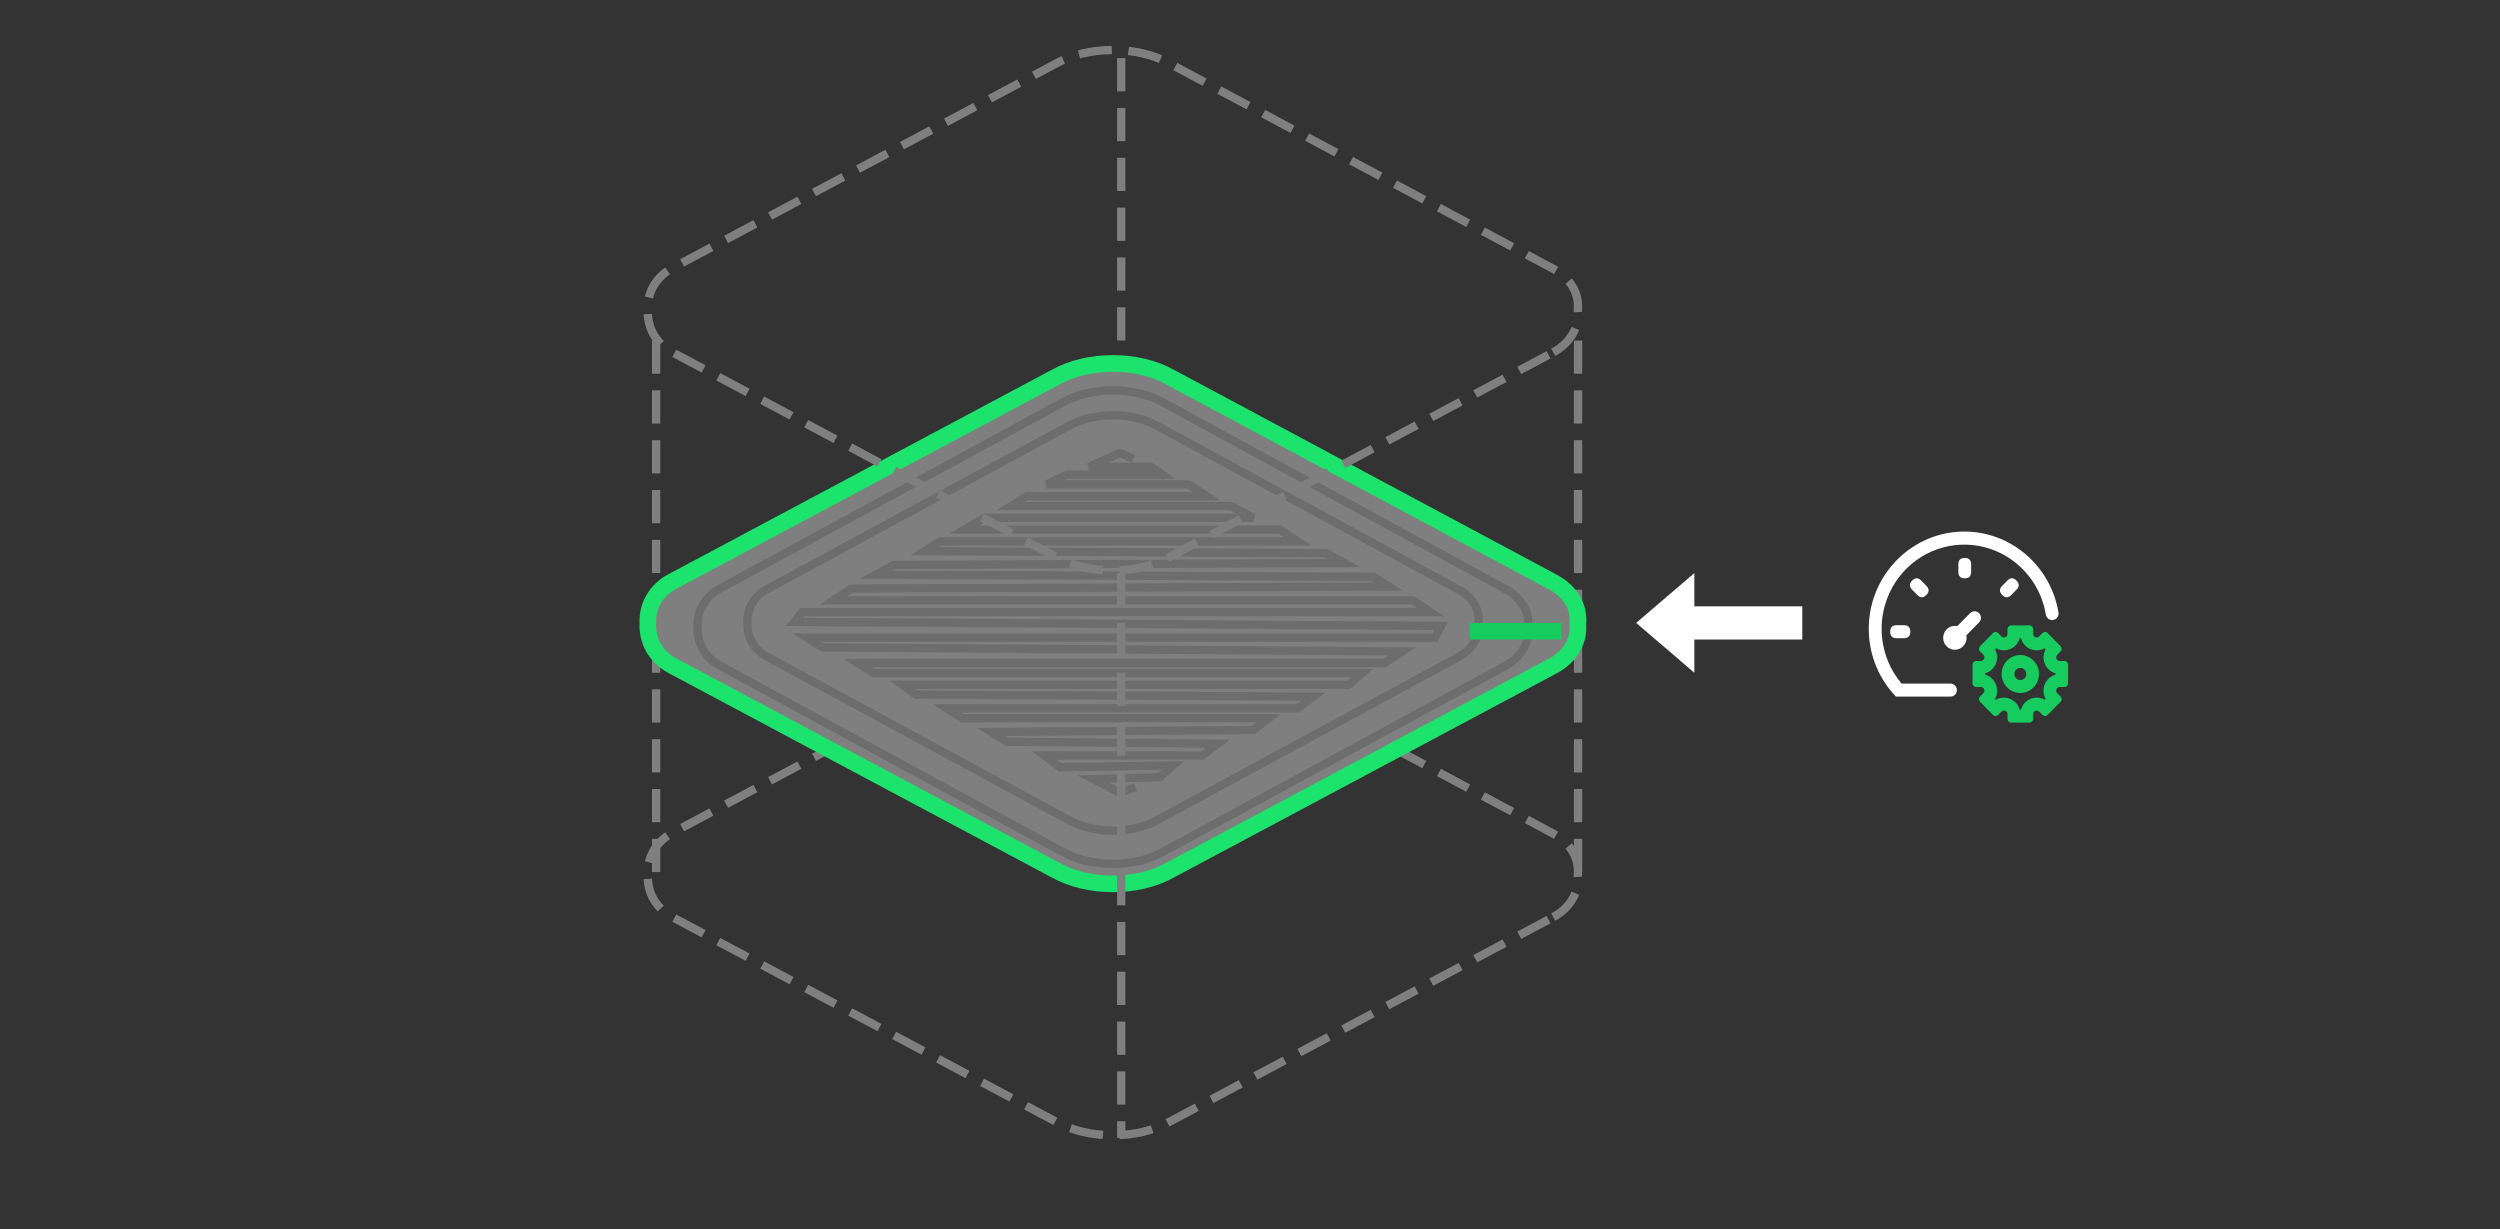 <svg 
 xmlns="http://www.w3.org/2000/svg"
 xmlns:xlink="http://www.w3.org/1999/xlink"
 width="301px" height="148px">
<rect width="100%" height="100%" fill="#333333" stroke="none"/>
<path fill-rule="evenodd"  fill="none"
 d="M-0.001,-0.001 L299.998,-0.001 L299.998,146.999 L-0.001,146.999 L-0.001,-0.001 Z"/>
<path fill-rule="evenodd"  stroke="rgb(127, 127, 127)" stroke-width="1px" stroke-dasharray="4, 2" stroke-linecap="butt" stroke-linejoin="miter" fill="none"
 d="M187.010,110.420 C189.148,109.270 190.162,107.277 189.968,105.394 C190.176,103.401 189.148,101.517 187.010,100.368 L140.921,75.698 C138.880,74.549 136.436,74.023 133.992,74.023 C131.547,74.023 129.090,74.549 127.049,75.698 L80.960,100.272 C78.822,101.421 77.905,103.415 78.002,105.297 C77.905,107.290 78.822,109.270 80.960,110.420 L127.049,135.006 C129.090,136.155 131.534,136.682 133.992,136.682 C136.436,136.682 138.880,136.155 140.921,135.006 L187.010,110.420 Z"/>
<path fill-rule="evenodd"  stroke="rgb(127, 127, 127)" stroke-width="1px" stroke-dasharray="4, 2" stroke-linecap="butt" stroke-linejoin="miter" fill="none"
 d="M78.997,40.998 L78.997,104.998 "/>
<path fill-rule="evenodd"  stroke="rgb(127, 127, 127)" stroke-width="1px" stroke-dasharray="4, 2" stroke-linecap="butt" stroke-linejoin="miter" fill="none"
 d="M189.998,40.998 L189.998,104.998 "/>
<path fill-rule="evenodd"  stroke="rgb(127, 127, 127)" stroke-width="1px" stroke-dasharray="4, 2" stroke-linecap="butt" stroke-linejoin="miter" fill="none"
 d="M134.997,6.998 L134.997,69.998 "/>
<path fill-rule="evenodd"  stroke="rgb(28, 227, 107)" stroke-width="2px" stroke-linecap="butt" stroke-linejoin="miter" fill="rgb(127, 127, 127)"
 d="M187.011,80.155 C189.149,79.005 190.163,77.012 189.969,75.129 C190.176,73.136 189.149,71.252 187.011,70.103 L140.921,45.433 C138.881,44.284 136.436,43.758 133.993,43.758 C131.548,43.758 129.090,44.284 127.049,45.433 L80.961,70.007 C78.822,71.155 77.906,73.149 78.002,75.032 C77.906,77.025 78.822,79.005 80.961,80.155 L127.049,104.741 C129.090,105.890 131.534,106.416 133.993,106.416 C136.436,106.416 138.881,105.890 140.921,104.741 L187.011,80.155 Z"/>
<path fill-rule="evenodd"  stroke="rgb(109, 109, 109)" stroke-width="1px" stroke-linecap="butt" stroke-linejoin="miter" fill="none"
 d="M175.685,79.051 C177.365,78.133 178.162,76.542 178.010,75.040 C178.172,73.449 177.365,71.947 175.685,71.029 L139.458,51.342 C137.853,50.426 135.932,50.005 134.010,50.005 C132.090,50.005 130.157,50.426 128.553,51.342 L92.326,70.953 C90.646,71.869 89.926,73.460 90.000,74.963 C89.926,76.553 90.646,78.133 92.326,79.051 L128.553,98.670 C130.157,99.588 132.079,100.008 134.010,100.008 C135.932,100.008 137.853,99.588 139.458,98.670 L175.685,79.051 Z"/>
<path fill-rule="evenodd"  stroke="rgb(109, 109, 109)" stroke-width="1px" stroke-linecap="butt" stroke-linejoin="miter" fill="none"
 d="M181.335,80.118 C183.244,79.072 184.149,77.259 183.976,75.546 C184.161,73.733 183.244,72.019 181.335,70.974 L140.182,48.531 C138.360,47.485 136.177,47.007 133.995,47.007 C131.812,47.007 129.617,47.485 127.796,48.531 L86.643,70.886 C84.734,71.931 83.915,73.745 84.002,75.457 C83.915,77.271 84.734,79.072 86.643,80.118 L127.796,102.485 C129.617,103.530 131.800,104.009 133.995,104.009 C136.177,104.009 138.360,103.530 140.182,102.485 L181.335,80.118 Z"/>
<path fill-rule="evenodd"  stroke="rgb(109, 109, 109)" stroke-width="1px" stroke-linecap="butt" stroke-linejoin="miter" fill="none"
 d="M136.456,55.249 L134.851,54.540 L131.106,56.196 L138.596,56.196 L139.933,57.142 L128.431,57.142 L126.024,58.324 L143.143,58.324 L145.282,59.744 L123.617,59.744 L121.744,60.926 L148.225,60.926 L150.900,62.345 L118.535,62.345 L116.128,63.764 L154.110,63.764 L156.250,65.183 L113.186,65.183 L111.313,66.366 L159.726,66.602 L161.866,67.785 L107.568,68.022 L105.428,69.204 L165.344,69.441 L167.216,70.623 L102.486,70.859 L100.346,72.279 L170.100,72.279 L172.239,73.698 L96.601,73.698 L95.633,74.880 L173.518,75.353 L172.774,76.772 L97.137,76.772 L99.009,77.955 L168.821,78.428 L166.681,79.847 L103.288,79.847 L105.161,81.030 L164.006,81.030 L162.401,82.449 L108.638,82.449 L110.243,83.632 L158.122,83.868 L156.250,85.287 L113.987,85.287 L115.860,86.470 L152.773,86.470 L150.900,87.889 L119.337,88.126 L121.210,89.308 L146.620,89.545 L144.748,90.964 L125.757,90.964 L127.629,92.383 L141.270,92.146 L139.666,93.566 L131.641,93.802 L134.851,95.458 L136.724,94.748 "/>
<path fill-rule="evenodd"  fill="rgb(255, 255, 255)"
 d="M216.997,76.999 L203.998,76.999 L203.998,80.999 L196.996,74.999 L203.998,68.999 L203.998,72.999 L216.997,72.999 L216.997,76.999 Z"/>
<path fill-rule="evenodd"  stroke="rgb(23, 204, 95)" stroke-width="2px" stroke-linecap="butt" stroke-linejoin="miter" fill="none"
 d="M187.999,76.000 L176.999,76.000 "/>
<path fill-rule="evenodd"  fill="rgb(255, 255, 255)"
 d="M229.231,76.840 L228.353,76.840 C227.840,76.840 227.583,76.579 227.583,76.057 C227.583,75.535 227.840,75.274 228.353,75.274 L229.231,75.274 C229.745,75.274 230.002,75.535 230.002,76.057 C230.002,76.579 229.745,76.840 229.231,76.840 ZM231.313,69.898 L231.933,70.530 C232.296,70.899 232.296,71.268 231.933,71.637 C231.570,72.006 231.207,72.006 230.845,71.637 L230.224,71.005 C229.860,70.636 229.860,70.267 230.224,69.898 C230.587,69.529 230.949,69.529 231.313,69.898 ZM247.209,74.644 C246.791,74.717 246.394,74.431 246.322,74.004 C246.194,73.231 245.978,72.475 245.677,71.753 C244.148,68.080 240.641,65.662 236.720,65.575 C232.800,65.489 229.194,67.751 227.510,71.354 C225.826,74.956 226.377,79.228 228.917,82.267 C228.938,82.291 228.969,82.306 229.000,82.306 L234.833,82.306 C235.261,82.306 235.608,82.659 235.608,83.094 C235.608,83.300 235.527,83.498 235.383,83.644 C235.240,83.790 235.046,83.872 234.843,83.872 L228.320,83.872 C228.291,83.872 228.262,83.860 228.242,83.838 C226.282,81.788 225.132,79.077 225.010,76.220 C224.714,69.386 230.262,63.728 236.982,64.010 C242.461,64.240 246.950,68.370 247.839,73.741 C247.911,74.167 247.629,74.572 247.209,74.644 ZM236.555,69.635 C236.042,69.635 235.785,69.374 235.785,68.852 L235.785,67.959 C235.785,67.436 236.042,67.175 236.555,67.175 C237.070,67.175 237.326,67.436 237.326,67.959 L237.326,68.852 C237.326,69.374 237.070,69.635 236.555,69.635 ZM234.402,77.841 C233.830,77.298 233.811,76.352 234.361,75.785 C234.698,75.436 235.187,75.286 235.658,75.387 L237.192,73.827 C237.492,73.521 237.980,73.521 238.281,73.826 C238.426,73.973 238.507,74.173 238.507,74.380 C238.507,74.588 238.426,74.787 238.281,74.934 L236.747,76.495 C236.875,77.108 236.597,77.734 236.059,78.042 C235.523,78.350 234.852,78.269 234.402,77.841 ZM241.691,69.897 C242.054,69.528 242.417,69.528 242.779,69.897 C243.142,70.267 243.142,70.636 242.779,71.005 L242.159,71.637 C241.796,72.006 241.433,72.006 241.070,71.637 C240.706,71.267 240.706,70.898 241.070,70.529 L241.691,69.897 Z"/>
<path fill-rule="evenodd"  fill="rgb(23, 204, 95)"
 d="M248.872,82.586 C248.792,82.668 248.681,82.714 248.567,82.714 L247.996,82.714 C247.614,82.714 247.423,83.185 247.693,83.459 L248.097,83.871 C248.265,84.041 248.265,84.318 248.097,84.489 L246.528,86.084 C246.360,86.254 246.090,86.254 245.922,86.084 L245.517,85.673 C245.438,85.591 245.330,85.544 245.217,85.544 C245.102,85.543 244.992,85.589 244.911,85.671 C244.829,85.754 244.784,85.865 244.784,85.982 L244.784,86.563 C244.784,86.804 244.591,87.000 244.355,87.000 L242.136,87.000 C241.899,87.000 241.706,86.804 241.706,86.563 L241.706,85.982 C241.707,85.865 241.661,85.754 241.580,85.671 C241.498,85.589 241.388,85.543 241.273,85.544 C241.160,85.544 241.052,85.591 240.973,85.673 L240.568,86.084 C240.401,86.254 240.130,86.254 239.962,86.084 L238.393,84.489 C238.226,84.318 238.226,84.041 238.393,83.871 L238.798,83.459 C239.069,83.184 238.876,82.714 238.494,82.714 L237.923,82.714 C237.686,82.714 237.493,82.518 237.493,82.277 L237.493,80.020 C237.493,79.779 237.686,79.583 237.923,79.583 L238.495,79.583 C238.878,79.583 239.068,79.111 238.798,78.837 L238.394,78.426 C238.227,78.255 238.227,77.979 238.394,77.808 L239.963,76.212 C240.131,76.042 240.401,76.042 240.569,76.212 L240.974,76.624 C241.053,76.706 241.161,76.753 241.275,76.753 C241.389,76.754 241.499,76.708 241.581,76.626 C241.662,76.543 241.707,76.432 241.707,76.315 L241.707,75.734 C241.707,75.492 241.899,75.297 242.137,75.297 L244.356,75.297 C244.594,75.297 244.786,75.492 244.786,75.734 L244.786,76.315 C244.785,76.432 244.831,76.543 244.913,76.626 C244.993,76.708 245.104,76.754 245.219,76.753 C245.332,76.753 245.440,76.706 245.519,76.624 L245.923,76.212 C246.091,76.042 246.362,76.042 246.530,76.212 L248.099,77.808 C248.267,77.979 248.267,78.255 248.099,78.426 L247.694,78.837 C247.423,79.112 247.616,79.583 247.998,79.583 L248.569,79.583 C248.683,79.583 248.792,79.629 248.873,79.711 C248.954,79.793 248.999,79.904 248.999,80.020 L248.999,82.277 C248.999,82.393 248.954,82.504 248.872,82.586 ZM247.472,81.064 C246.893,80.899 246.420,80.473 246.190,79.908 C245.960,79.343 245.998,78.702 246.292,78.169 L246.176,78.050 C245.652,78.350 245.021,78.388 244.465,78.154 C243.909,77.920 243.491,77.439 243.329,76.850 L243.164,76.850 C243.138,76.944 243.105,77.036 243.067,77.125 C242.961,77.368 242.808,77.586 242.618,77.768 C242.254,78.114 241.774,78.307 241.275,78.306 C240.939,78.306 240.610,78.218 240.318,78.050 L240.201,78.169 C240.496,78.702 240.534,79.343 240.303,79.908 C240.073,80.473 239.601,80.899 239.022,81.064 L239.022,81.232 C239.601,81.397 240.073,81.824 240.303,82.389 C240.534,82.953 240.496,83.594 240.201,84.128 L240.318,84.247 C240.610,84.078 240.939,83.990 241.275,83.991 C241.774,83.990 242.253,84.182 242.617,84.528 C242.879,84.777 243.069,85.095 243.165,85.446 L243.329,85.446 C243.355,85.352 243.388,85.261 243.427,85.172 C243.532,84.929 243.685,84.710 243.876,84.529 C244.239,84.182 244.720,83.990 245.218,83.991 C245.553,83.990 245.883,84.078 246.176,84.247 L246.292,84.128 C245.998,83.595 245.960,82.954 246.190,82.389 C246.420,81.824 246.893,81.398 247.472,81.233 L247.472,81.064 ZM243.246,83.433 C242.006,83.433 241.000,82.410 241.000,81.148 C241.000,79.886 242.006,78.863 243.246,78.863 C244.486,78.865 245.491,79.887 245.492,81.148 C245.492,82.410 244.486,83.433 243.246,83.433 ZM243.246,80.417 C242.849,80.417 242.527,80.744 242.527,81.148 C242.527,81.552 242.849,81.879 243.246,81.879 C243.643,81.879 243.965,81.552 243.965,81.148 C243.965,80.744 243.643,80.417 243.246,80.417 Z"/>
<path fill-rule="evenodd"  stroke="rgb(127, 127, 127)" stroke-width="1px" stroke-dasharray="4, 2" stroke-linecap="butt" stroke-linejoin="miter" fill="none"
 d="M134.997,68.998 L134.997,136.998 "/>
<path fill-rule="evenodd"  stroke="rgb(127, 127, 127)" stroke-width="1px" stroke-dasharray="4, 2" stroke-linecap="butt" stroke-linejoin="miter" fill="none"
 d="M187.010,42.419 C189.148,41.270 190.162,39.277 189.968,37.394 C190.176,35.401 189.148,33.517 187.010,32.368 L140.921,7.698 C138.880,6.549 136.436,6.023 133.992,6.023 C131.547,6.023 129.090,6.549 127.049,7.698 L80.960,32.272 C78.822,33.421 77.905,35.414 78.002,37.297 C77.905,39.290 78.822,41.270 80.960,42.419 L127.049,67.006 C129.090,68.155 131.534,68.682 133.992,68.682 C136.436,68.682 138.880,68.155 140.921,67.006 L187.010,42.419 Z"/>
</svg>
